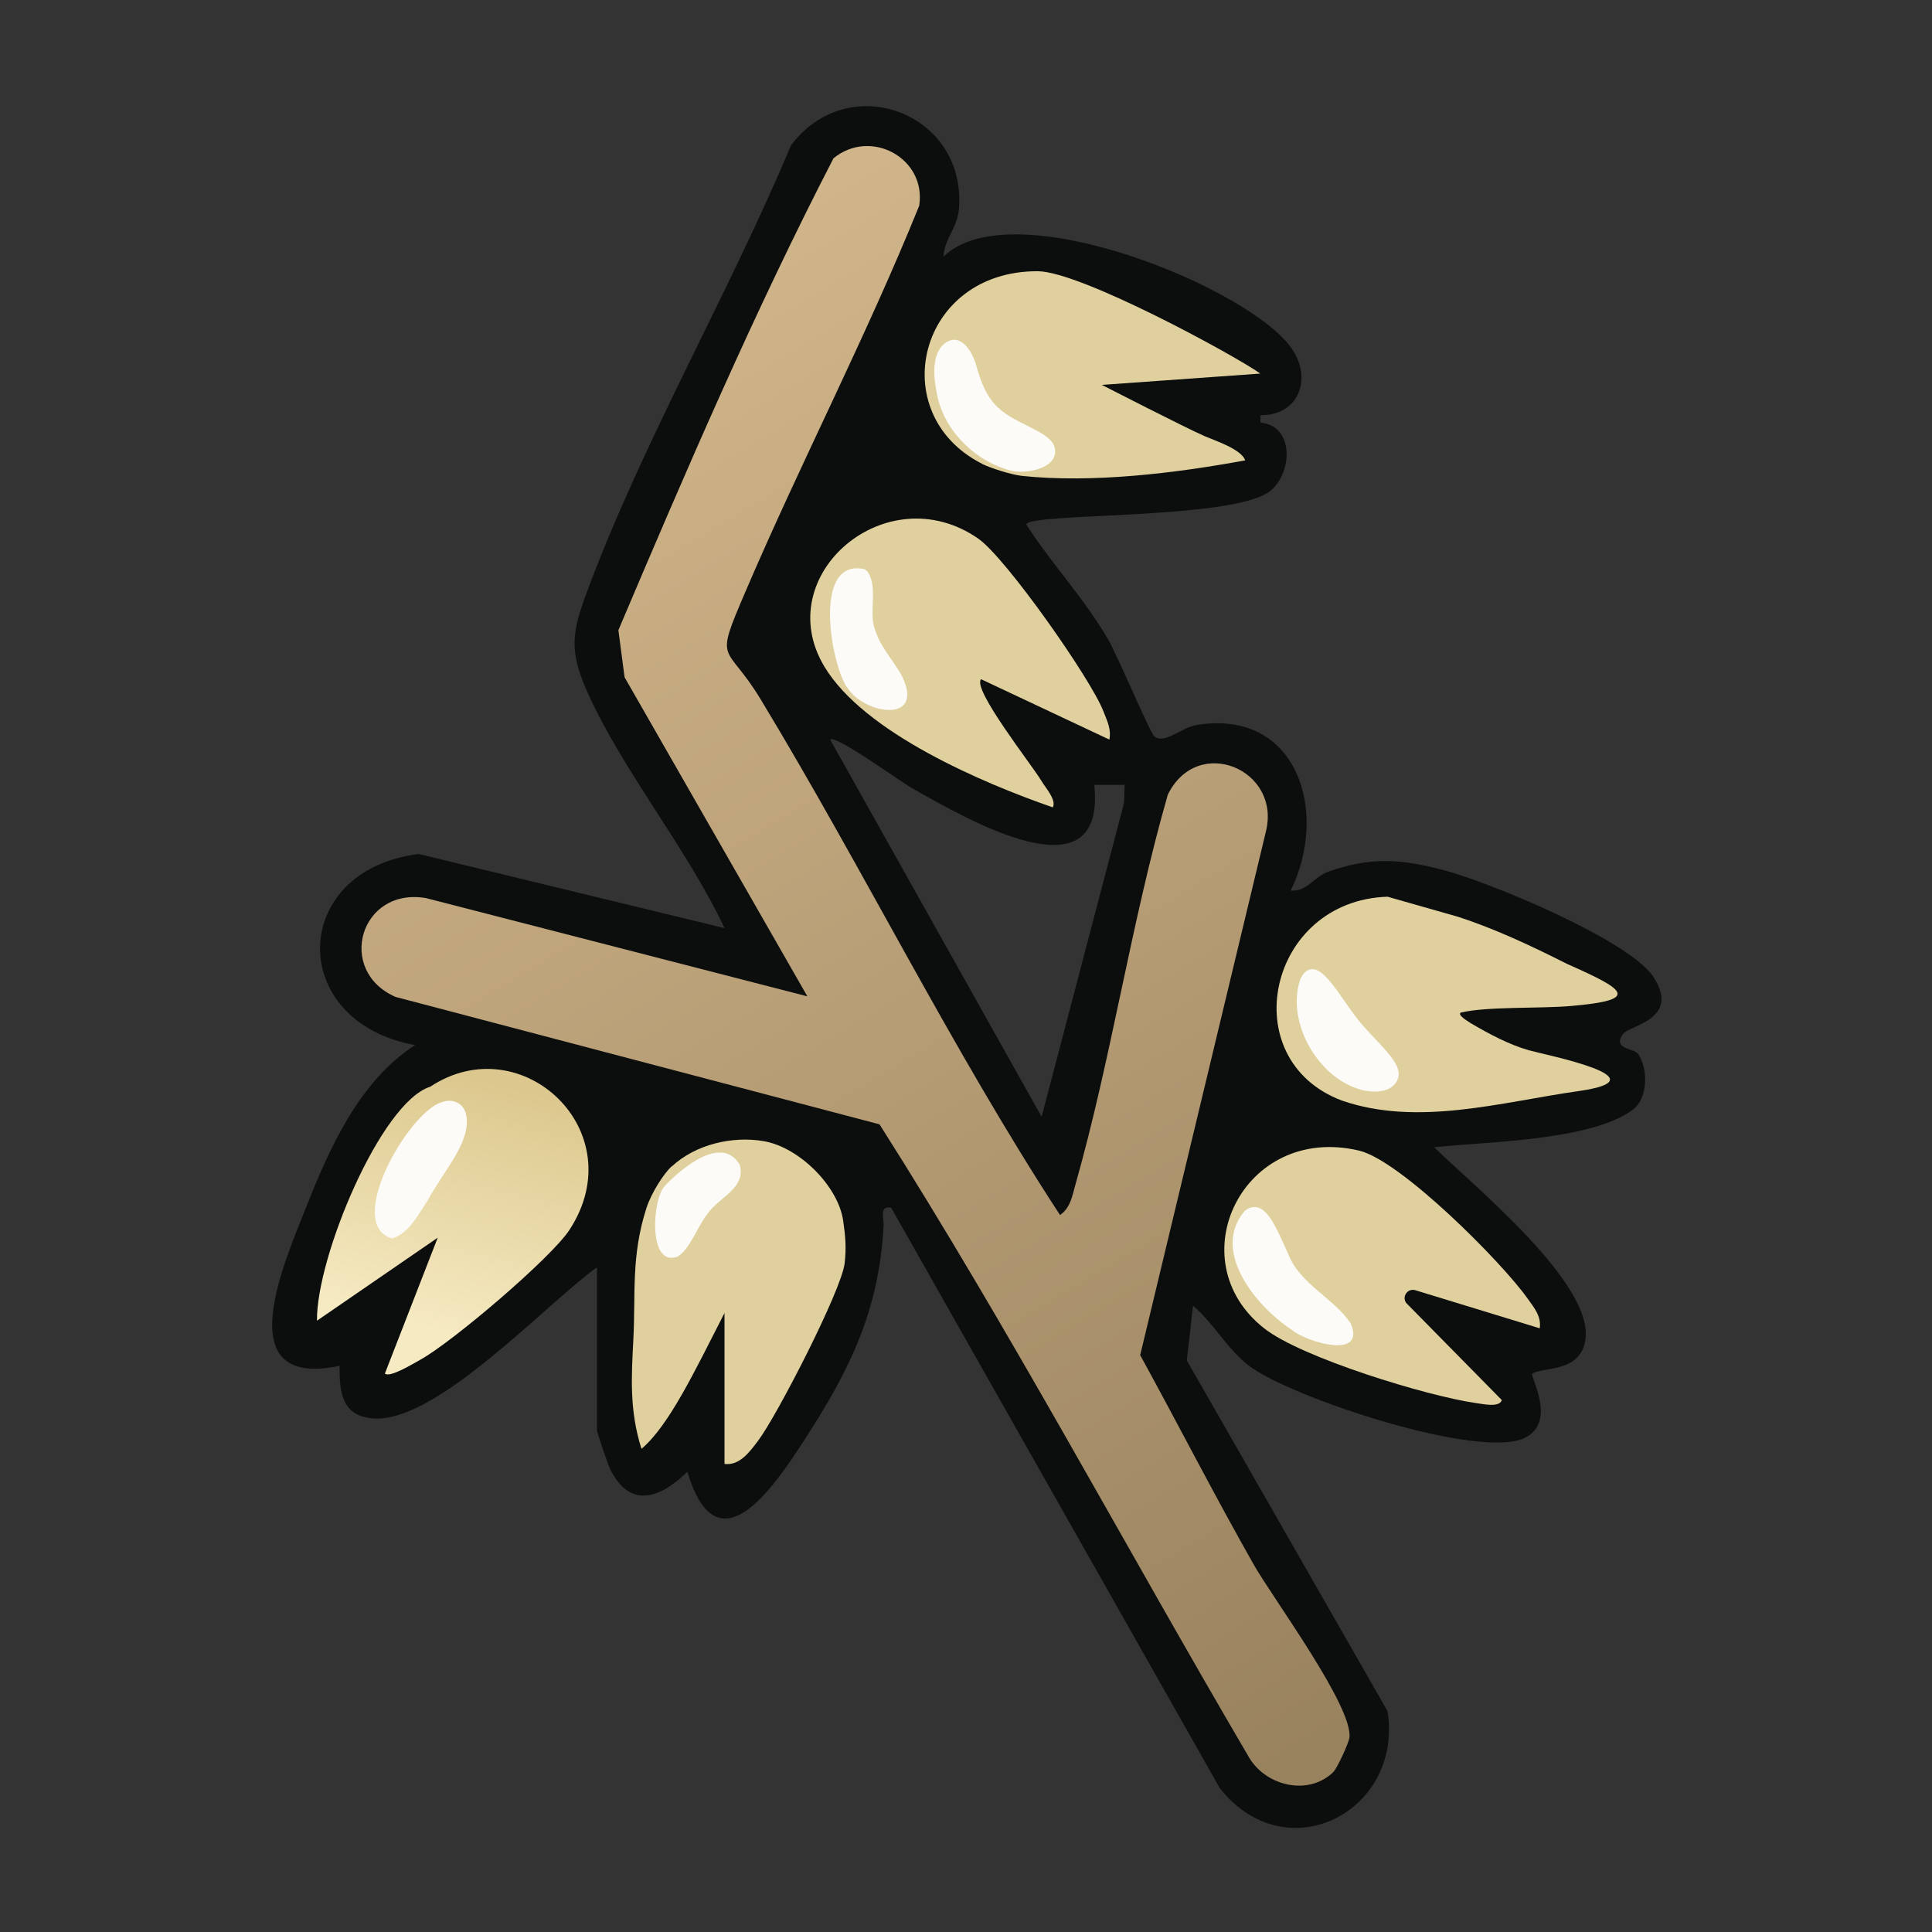 <?xml version="1.0" encoding="UTF-8"?>
<svg id="uuid-0eec1b7a-df4d-4798-b36b-71122a89b655" data-name="fill_oat" xmlns="http://www.w3.org/2000/svg" xmlns:xlink="http://www.w3.org/1999/xlink" viewBox="0 0 128 128">
  <rect x="0" y="0" width="128" height="128" fill="#333333" stroke="none"/>
  <defs>
    <linearGradient id="uuid-65bb9e93-8a4d-4934-a716-04a9865653ac" x1="-1559.47" y1="48.64" x2="-1450.73" y2="229.46" gradientTransform="translate(814) scale(.5)" gradientUnits="userSpaceOnUse">
      <stop offset="0" stop-color="#d1b58a"/>
      <stop offset="1" stop-color="#99825e"/>
    </linearGradient>
    <linearGradient id="uuid-b56b0fa0-8ef2-44e1-bcbc-0aa5878e819c" x1="-1562.48" y1="143.3" x2="-1571.1" y2="176.19" gradientTransform="translate(814) scale(.5)" gradientUnits="userSpaceOnUse">
      <stop offset="0" stop-color="#dcc88e"/>
      <stop offset="1" stop-color="#f6eac2"/>
    </linearGradient>
  </defs>
  <path d="M39.5,84c-3.41,2.47-10.53,10.21-14.7,9.98-2.11-.12-2.32-1.63-2.3-3.49-7.37,1.55-3.75-6.66-2.23-10.48,1.57-3.97,3.53-8.38,7.23-10.77-8.54-1.55-8.33-11.61.25-12.66l20.25,4.91c-2.45-5.23-6.78-10.47-9.09-15.65-1.22-2.73-1.03-3.94,0-6.69,3.66-9.85,9.41-19.76,13.49-29.51,3.78-5.08,11.57-2.21,11.14,4.11-.09,1.38-.96,2-1.03,3.25,4.54-4.41,20.44,2.12,23.11,6.15,1.33,2,.4,4.38-2.11,4.36v.49c2.27.21,2.12,3.36.64,4.53-2.44,1.95-16.17,1.41-16.15,2.23,1.68,2.61,3.84,4.89,5.41,7.59.63,1.08,2.79,6.22,3.07,6.44.68.54,1.8-.6,2.8-.76,6.7-1.08,8.79,5.79,6.23,10.97,1.07.1,1.52-.9,2.5-1.25,2.81-.99,4.77-.85,7.61-.11,3.03.79,12.31,4.63,13.92,7.08,1.85,2.83-1.62,3.21-2.02,3.79-.71,1.02.73.92,1.01,1.32.67.94.67,2.95-.36,3.7-2.81,2.06-9.68,2.1-13.15,2.48,2.55,2.51,10.54,8.98,10.02,12.72-.31,2.26-2.82,1.8-3.52,2.28-.19.13,1.67,3.18-.49,4.25-3.02,1.48-15.48-2.67-18.25-4.75-1.47-1.11-2.36-2.84-3.74-4l-.41,3.62,13.3,23.24c1.05,6.63-6.69,10.68-11.11,5.11l-21.78-38.47c-.82-.13-.46.67-.5,1.24-.32,5.63-2.24,9.52-5.29,14.22-2.09,3.22-5.75,8.58-7.71,2.04-1.78,1.73-3.76,2.5-5.1-.14-.15-.3-.89-2.47-.89-2.61v-10.75ZM72.5,52c.8,7.7-8.55,2.2-12.01.26-.81-.45-5.12-3.6-5.49-3.26l14.01,24.99,5.46-20.79.04-1.2h-2Z" style="fill: #0c0e0e;"/>
  <path d="M88.37,117.37c-1.64,1.64-4.45.98-5.59-.89-8.2-13.97-15.83-28.32-24.51-41.99l-32.06-8.44c-3.95-1.72-2.37-7.29,2.01-6.55l25.27,6.51-12.11-21.14-.41-3.12c4.44-10.47,9.02-21.14,14.25-31.26,2.45-2.02,6.17-.02,5.68,3.14-3.5,8.66-7.83,16.97-11.5,25.54-2.13,4.97-1.33,3.31,1,7.17,6.81,11.25,12.63,23.13,19.83,34.16.69-.48.8-1.24,1.01-1.98,2.41-8.49,3.69-17.37,6.13-25.87,1.97-4.02,7.56-1.67,6.49,2.48l-8.32,34.65c2.53,4.61,4.94,9.33,7.53,13.89,1.26,2.22,6.62,9.45,6.33,11.47-.05.35-.8,1.99-1.05,2.24Z" style="fill: url(#uuid-65bb9e93-8a4d-4934-a716-04a9865653ac);"/>
  <path d="M44.51,77.28c1.57-1.47,4.04-2.04,6.12-1.67,2.35.42,4.9,2.99,5.23,5.25.15,1.01.22,1.81.1,2.84-.21,1.79-4.5,10.13-5.74,11.76-.53.7-1.21,1.66-2.22,1.53v-10c-1.99,3.89-3.68,7.46-5.5,9-.82-2.58-.66-4.85-.54-7.22.16-3.02-.16-5.52.86-8.71.35-1.08,1.18-2.33,1.68-2.79Z" style="fill: #e0d09d;"/>
  <path d="M96.53,60.72c2.45.78,4.91,1.94,7.31,3.15,3.89,1.72,4.86,2.38.24,2.78-2.05.18-5.6.02-7.31.44-.15.13.14.37.69.71,1.18.69,2.49,1.4,3.82,1.78,1.09.31,9.1,1.88,3.29,2.71-5.09.72-10.65,2.37-15.68.62-7.16-2.71-4.9-13.25,3.04-13.5" style="fill: #e0d09d;"/>
  <path d="M54.61,44.15c-3.63-6.06,4.15-12.68,10.21-8.46,1.82,1.27,7.46,9.29,8.29,11.45.24.63.52,1.14.39,1.86l-8.5-4c-.62.64,3.42,5.75,4,6.74.27.46,1.01,1.26.75,1.75-4.56-1.58-12.51-4.93-15.14-9.34Z" style="fill: #e0d09d;"/>
  <path d="M28.5,72c6.06-4.01,13.49,2.95,9.23,9.48-1.22,1.87-7.78,7.45-9.89,8.61-.44.24-2.03,1.22-2.34.91l3.5-9-8,5.5c-.05-4.19,4.23-14.47,7.5-15.5Z" style="fill: url(#uuid-b56b0fa0-8ef2-44e1-bcbc-0aa5878e819c);"/>
  <path d="M102,88l-8.23-2.52c-.5-.15-.91.41-.61.84l6.34,6.44c-.16.51-1.24.26-1.69.2-3.22-.45-11.59-3.01-14.05-4.95-5.76-4.52-1.41-13.59,6.28-11.78,2.75.65,9.47,7.39,11.18,9.82.42.59.91,1.16.79,1.96Z" style="fill: #e0d09d;"/>
  <path d="M65.05,30.72c-6.5-3.31-4.23-12.79,3.71-12.75,2.84.02,13,5.55,14.74,6.78l-10.5.75s5.63,2.89,6.84,3.41c.72.3,2.4.86,2.66,1.59-4.62.85-10.09,1.52-14.79,1.03-.72-.08-2.1-.52-2.65-.8Z" style="fill: #e0d09d;"/>
  <path d="M56.08,45.49c-1.05-1.64-2.26-8.55,1.21-7.78.05.04.14.12.19.16.76,1.16-.02,2.77.56,4.03.41,1.21,1.47,2.19,1.88,3.26,1.06,2.74-2.65,2.11-3.73.47l-.1-.15Z" style="fill: #fcfbf7;"/>
  <path d="M29.41,72.98c.69-.2,1.34.19,1.48.89.32,1.78-1.38,3.53-2.54,5.63-.6.92-1.3,2.28-2.39,2.55-3.16-.95,1.1-8.36,3.29-9.02l.14-.04Z" style="fill: #fcfbf7;"/>
  <path d="M44.14,78.47c1.05-1.09,3.71-3.32,4.87-1.29.43,1.54-1.36,2.12-2.13,3.23-.7.88-1.21,2.45-2.03,2.86-1.94.66-1.62-3.87-.82-4.67l.1-.13Z" style="fill: #fcfbf7;"/>
  <path d="M90.16,72.19c-2.83-.76-4.98-4.47-4.01-7.32.14-.3.31-.53.6-.63.96-.31,1.98,1.74,3.24,3.34,1.22,1.51,2.96,2.81,2.64,3.84-.29.93-1.44,1-2.29.82l-.18-.04Z" style="fill: #fcfbf7;"/>
  <path d="M82.58,80.13c1.28-.74,1.97,1.24,2.77,2.95.75,1.98,3.03,2.93,4.14,4.6,1.04,2.44-2.98,1.23-3.93.41-2.52-1.68-5.31-5.31-3.08-7.88l.11-.07Z" style="fill: #fcfbf7;"/>
  <path d="M66.68,31.09c-2.27-.69-4.28-2.75-4.64-5.2-.21-.98-.28-2.4.47-3.07,1.07-.94,1.94.47,2.18,1.44.3,1.05.69,2.14,1.56,2.85,1.07.97,3.01,1.4,3.54,2.31.69,1.55-1.83,2.08-2.93,1.73l-.18-.05Z" style="fill: #fcfbf7;"/>
</svg>